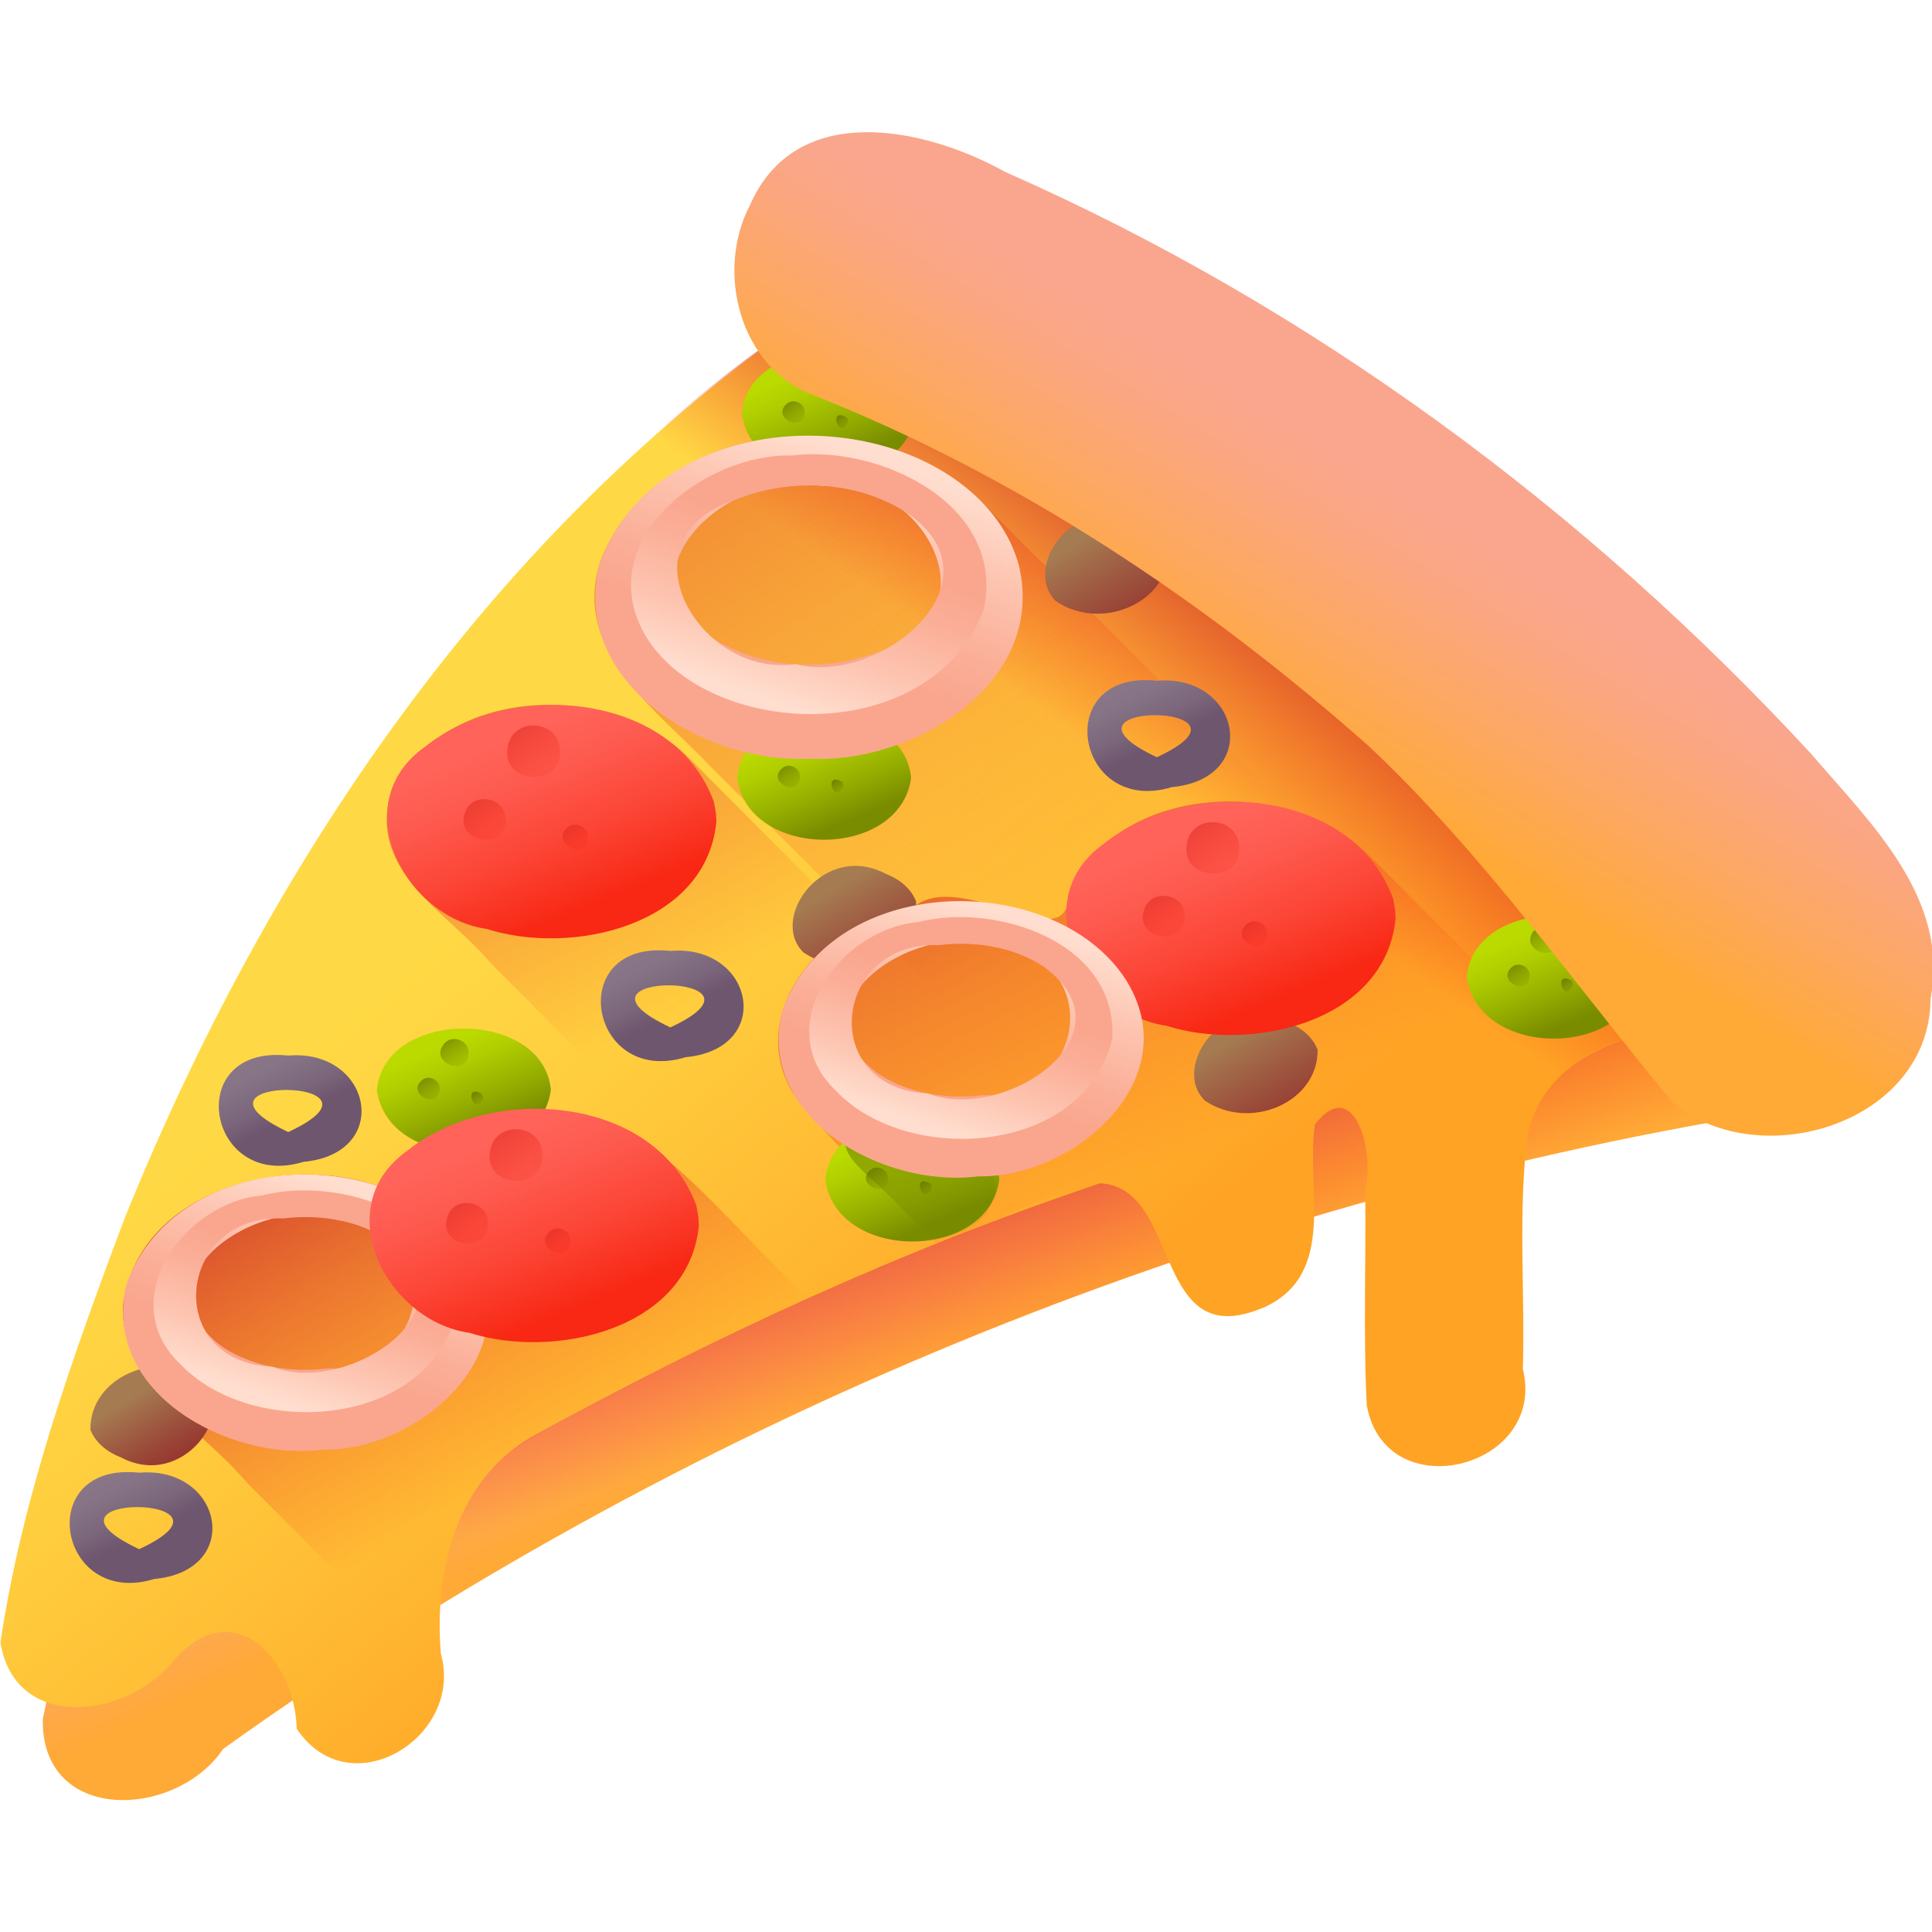 <svg xmlns="http://www.w3.org/2000/svg" xmlns:xlink="http://www.w3.org/1999/xlink" height="512" viewBox="0 0 510 510" width="512" xmlns:v="https://vecta.io/nano"><linearGradient id="A" gradientUnits="userSpaceOnUse"><stop offset="0" stop-color="#faa68e"/><stop offset=".206" stop-color="#fba682"/><stop offset=".581" stop-color="#fda861"/><stop offset="1" stop-color="#ffa936"/></linearGradient><linearGradient id="B" x1="223.354" x2="250.264" xlink:href="#A" y1="298.877" y2="357.872"/><linearGradient id="C" gradientUnits="userSpaceOnUse"><stop offset="0" stop-color="#f82814" stop-opacity="0"/><stop offset=".245" stop-color="#f12817" stop-opacity=".245"/><stop offset=".605" stop-color="#dd2820" stop-opacity=".605"/><stop offset="1" stop-color="#c0272d"/></linearGradient><linearGradient id="D" x1="251.503" x2="228.789" xlink:href="#C" y1="361.785" y2="296.086"/><linearGradient id="E" gradientUnits="userSpaceOnUse" x1="145.065" x2="264.908" y1="221.175" y2="364.7"><stop offset="0" stop-color="#ffd945"/><stop offset=".304" stop-color="#ffcd3e"/><stop offset=".856" stop-color="#ffad2b"/><stop offset="1" stop-color="#ffa325"/></linearGradient><linearGradient id="F" gradientUnits="userSpaceOnUse"><stop offset="0" stop-color="#f82814" stop-opacity="0"/><stop offset="1" stop-color="#c0272d"/></linearGradient><linearGradient id="G" x1="310.981" x2="353.5" xlink:href="#F" y1="213.311" y2="153.03"/><linearGradient id="H" x1="291.249" x2="99.643" xlink:href="#F" y1="237.086" y2="-59.293"/><linearGradient id="I" x1="193.19" x2="112.458" xlink:href="#F" y1="258.64" y2="107.401"/><linearGradient id="J" x1="321.47" x2="241.096" xlink:href="#F" y1="301.117" y2="149.698"/><linearGradient id="K" x1="143.709" x2="79.123" xlink:href="#F" y1="383.901" y2="274.104"/><linearGradient id="L" gradientUnits="userSpaceOnUse"><stop offset="0" stop-color="#bada00"/><stop offset=".227" stop-color="#b0ce00"/><stop offset=".638" stop-color="#95ae00"/><stop offset="1" stop-color="#798c00"/></linearGradient><linearGradient id="M" x1="212.641" x2="222.468" xlink:href="#L" y1="193.464" y2="217.276"/><linearGradient id="N" gradientUnits="userSpaceOnUse"><stop offset="0" stop-color="#798c00" stop-opacity="0"/><stop offset=".654" stop-color="#556100" stop-opacity=".654"/><stop offset="1" stop-color="#464f00"/></linearGradient><linearGradient id="O" x1="217.25" x2="207.877" xlink:href="#N" y1="201.816" y2="187.188"/><linearGradient id="P" x1="209.802" x2="202.401" xlink:href="#N" y1="210.318" y2="198.77"/><linearGradient id="Q" x1="221.487" x2="217.026" xlink:href="#N" y1="211.273" y2="204.311"/><linearGradient id="R" x1="217.21" x2="207.836" xlink:href="#N" y1="201.869" y2="187.241"/><linearGradient id="S" x1="209.762" x2="202.362" xlink:href="#N" y1="210.371" y2="198.823"/><linearGradient id="T" x1="221.447" x2="216.985" xlink:href="#N" y1="211.326" y2="204.363"/><linearGradient id="U" x1="217.273" x2="207.9" xlink:href="#N" y1="201.868" y2="187.241"/><linearGradient id="V" x1="209.825" x2="202.425" xlink:href="#N" y1="210.369" y2="198.822"/><linearGradient id="W" x1="221.511" x2="217.05" xlink:href="#N" y1="211.325" y2="204.363"/><linearGradient id="X" x1="212.641" x2="222.468" xlink:href="#L" y1="193.465" y2="217.276"/><linearGradient id="Y" x1="217.355" x2="207.981" xlink:href="#N" y1="201.821" y2="187.193"/><linearGradient id="Z" x1="209.906" x2="202.505" xlink:href="#N" y1="210.323" y2="198.775"/><linearGradient id="a" x1="221.592" x2="217.131" xlink:href="#N" y1="211.278" y2="204.316"/><linearGradient id="b" x1="217.239" x2="207.866" xlink:href="#N" y1="201.766" y2="187.138"/><linearGradient id="c" x1="209.792" x2="202.391" xlink:href="#N" y1="210.268" y2="198.72"/><linearGradient id="d" x1="221.478" x2="217.016" xlink:href="#N" y1="211.223" y2="204.262"/><linearGradient id="e" gradientUnits="userSpaceOnUse"><stop offset="0" stop-color="#ffdecf"/><stop offset=".379" stop-color="#fdc4b0"/><stop offset=".766" stop-color="#fbae97"/><stop offset="1" stop-color="#faa68e"/></linearGradient><linearGradient id="f" x1="226.54" x2="208.906" xlink:href="#e" y1="119.391" y2="170.853"/><linearGradient id="g" x1="203.301" x2="217.532" xlink:href="#e" y1="184.838" y2="143.307"/><linearGradient id="h" gradientUnits="userSpaceOnUse"><stop offset="0" stop-color="#a57c52"/><stop offset=".134" stop-color="#a26c4a"/><stop offset=".516" stop-color="#994336"/><stop offset=".817" stop-color="#942a2a"/><stop offset="1" stop-color="#922125"/></linearGradient><linearGradient id="i" x1="37.551" x2="53.697" xlink:href="#h" y1="367.031" y2="393.404"/><linearGradient id="j" x1="91.686" x2="76.635" xlink:href="#e" y1="313.732" y2="357.657"/><linearGradient id="k" x1="71.906" x2="84.053" xlink:href="#e" y1="369.588" y2="334.138"/><linearGradient id="l" x1="325.819" x2="347.209" xlink:href="#h" y1="273.758" y2="309.281"/><linearGradient id="m" gradientUnits="userSpaceOnUse"><stop offset="0" stop-color="#ff6359"/><stop offset=".224" stop-color="#fe5b50"/><stop offset=".595" stop-color="#fc4637"/><stop offset="1" stop-color="#f82814"/></linearGradient><linearGradient id="n" x1="315.495" x2="334.154" xlink:href="#m" y1="219.916" y2="265.127"/><linearGradient id="o" x1="325.086" x2="307.287" xlink:href="#C" y1="234.386" y2="206.612"/><linearGradient id="p" x1="310.942" x2="296.892" xlink:href="#C" y1="250.527" y2="228.602"/><linearGradient id="q" x1="333.129" x2="324.659" xlink:href="#C" y1="252.341" y2="239.123"/><linearGradient id="r" x1="315.496" x2="334.154" xlink:href="#m" y1="219.916" y2="265.127"/><linearGradient id="s" x1="325" x2="307.203" xlink:href="#C" y1="234.447" y2="206.674"/><linearGradient id="t" x1="310.856" x2="296.806" xlink:href="#C" y1="250.589" y2="228.664"/><linearGradient id="u" x1="333.044" x2="324.573" xlink:href="#C" y1="252.402" y2="239.184"/><linearGradient id="v" x1="219.835" x2="241.226" xlink:href="#h" y1="234.622" y2="270.145"/><linearGradient id="w" x1="258.257" x2="215.558" xlink:href="#N" y1="334.97" y2="254.237"/><linearGradient id="x" x1="264.738" x2="249.686" xlink:href="#e" y1="241.603" y2="285.529"/><linearGradient id="y" x1="244.958" x2="257.105" xlink:href="#e" y1="297.458" y2="262.01"/><linearGradient id="z" gradientUnits="userSpaceOnUse"><stop offset="0" stop-color="#8a7889"/><stop offset=".334" stop-color="#867385"/><stop offset=".704" stop-color="#7b667b"/><stop offset="1" stop-color="#6e566e"/></linearGradient><linearGradient id="AA" x1="68.016" x2="77.231" xlink:href="#z" y1="276.665" y2="295.095"/><linearGradient id="AB" x1="168.869" x2="178.084" xlink:href="#z" y1="249.042" y2="267.472"/><linearGradient id="AC" x1="297.307" x2="306.522" xlink:href="#z" y1="177.725" y2="196.155"/><linearGradient id="AD" x1="28.65" x2="37.865" xlink:href="#z" y1="386.776" y2="405.206"/><linearGradient id="AE" x1="324.991" x2="307.194" xlink:href="#C" y1="234.393" y2="206.619"/><linearGradient id="AF" x1="310.847" x2="296.797" xlink:href="#C" y1="250.534" y2="228.609"/><linearGradient id="AG" x1="333.034" x2="324.565" xlink:href="#C" y1="252.348" y2="239.129"/><linearGradient id="AH" x1="286.486" x2="307.876" xlink:href="#h" y1="141.905" y2="177.428"/><linearGradient id="AI" x1="372.801" x2="335.484" xlink:href="#A" y1="132.371" y2="193.369"/><path d="M224.004 97.902C144.418 154.01 88.361 238.169 50.658 326.803c-16.947 41-30.56 83.526-39.373 127.017-.446 27.717 35.103 26.392 47.624 7.856 120.407-86.272 260.999-143.877 407.11-167.9 25.465-6.775 29.559-40.84 11.733-57.768-58.048-82.072-157.423-122.791-253.747-138.105z" fill="url(#B)"/><path d="M483.587 244.701c-165.368 20.034-324.644 85.07-458.153 184.437-21.259 3.97-18.661 48.703 7.269 46.987 24.683-7.504 42.916-29.671 66.021-41.492 111.187-71.319 237.045-119.466 367.378-140.869 20.421-5.581 29.85-31.795 17.484-49.062z" fill="url(#D)"/><path d="M492.111 263.798c-26.095-70.268-90.858-118.692-158.221-146.291-39.528-16.167-81.36-26.17-123.597-32.038-82.304 57.359-140.246 144.289-177.479 236.305C19.214 358.038 5.81 395.226.118 433.576c3.86 23.926 33.726 19.982 45.721 4.784 15.975-18.298 32.103.173 32.475 17.958 13.914 20.934 44.254 2.281 38.068-19.736-1.817-21.57 3.891-45.635 23.911-57.315 48.039-26.375 98.155-49.526 150.133-66.91 21.885 1.198 13.354 45.929 43.603 32.588 19.052-8.945 10.599-31.716 13.069-48.13 10.595-13.502 15.852 7.811 13.276 17.017.265 19.046-.542 38.146.423 57.157 4.96 27.394 47.666 16.71 41.199-9.595.602-20.589-1.332-41.4 1.23-61.822 5.147-22.958 30.426-27.922 50.277-30.015 12.829-2.178 25.702-4.098 38.609-5.759z" fill="url(#E)"/><path d="M210.293 85.47c-24.933 16.388-46.893 36.918-67.241 58.636l196.957 196.957c12.447-12.478 3.244-31.304 8.096-46.141 13.19-9.447 13.241 11.667 12.269 20.26v46.248l25.6 25.6c17.88-3.838 16.419-23.661 16.022-37.786 1.107-18.457-2.797-37.729 3.325-55.45 10.974-24.498 41.451-21.657 63.466-26.708 12.3-1.894 31.6-.096 18.006-16.877-37.73-78.418-118.498-125.992-199.638-148.795-25.188-7.182-50.928-12.347-76.863-15.945z" fill="url(#G)"/><path d="M260.623 134.097c-26.823-29.291-87.05-25.255-102.19 14.183-7.591 23.761 14.908 39.043 29.095 54.023l143.596 143.596c18.171-4.366 15.756-24.678 15.616-39.032-5.609-15.027 16.793-20.021 13.634-2.486.717 23.133-1.504 46.589 1.241 69.5 7.513 23.661 45.515 13.11 40.38-11.136.671-21.249-1.499-42.765 1.408-63.809 10.521-11.856 5.431-19.048-5.475-27.532L260.623 134.097z" fill="url(#H)"/><path d="M182.763 200.974c-20.815-22.128-67.457-20.286-79.963 9.771-4.833 19.938 15.866 30.43 26.738 43.501l86.88 87.153c24.311-10.729 54.658-23.285 76.578-29.846L182.763 200.974z" fill="url(#I)"/><path d="M361.524 225.92c-21.011-21.438-67.065-19.489-79.433 10.354-.275 17.019-27.488-6.789-40.562 2.844-22.458 2.418-45.59 27.121-32.167 49.588 11.138 14.448 25.36 26.313 37.91 39.575 17.115-4.814 55.912-32.095 58.268 1.683 4.96 27.394 47.666 16.71 41.199-9.595 1.207-8.846-2.825-19.573 2.914-26.928 14.262-4.887 10.253 14.633 10.72 23.091.837 19.415-1.828 39.279 1.635 58.364 9.868 24.45 46.545 9.205 39.987-14.851.883-21.121-2.082-42.697 2.166-63.434 11.447-12.57 12.683-19.804-1.513-29.566l-41.125-41.126z" fill="url(#J)"/><path d="M213.374 342.76c-15.656-14.56-29.174-31.77-46.723-43.996-21.563-10.713-53.466-7.688-66.789 14.356-25.322-8.932-63.594 1.416-67.447 31.652-.388 21.212 20.663 32.193 32.825 46.693l51.144 51.144c-.883-21.082-.149-45.131 18.293-59.202 24.487-16.379 52.135-28.003 78.697-40.646z" fill="url(#K)"/><use xlink:href="#AK" fill="url(#M)"/><use xlink:href="#AL" fill="url(#O)"/><use xlink:href="#AM" fill="url(#P)"/><use xlink:href="#AN" fill="url(#Q)"/><use xlink:href="#AK" x="-95.092" y="82.368" fill="url(#M)"/><use xlink:href="#AL" x="-95.091" y="82.368" fill="url(#R)"/><use xlink:href="#AM" x="-95.092" y="82.368" fill="url(#S)"/><use xlink:href="#AN" x="-95.091" y="82.368" fill="url(#T)"/><use xlink:href="#AK" x="23.284" y="106.053" fill="url(#M)"/><use xlink:href="#AL" x="23.285" y="106.053" fill="url(#U)"/><use xlink:href="#AM" x="23.284" y="106.053" fill="url(#V)"/><use xlink:href="#AN" x="23.284" y="106.053" fill="url(#W)"/><use xlink:href="#AK" x="192.616" y="52.499" fill="url(#X)"/><use xlink:href="#AL" x="192.616" y="52.5" fill="url(#Y)"/><use xlink:href="#AM" x="192.616" y="52.5" fill="url(#Z)"/><use xlink:href="#AN" x="192.616" y="52.5" fill="url(#a)"/><use xlink:href="#AK" x="1.231" y="-96.209" fill="url(#M)"/><use xlink:href="#AL" x="1.232" y="-96.209" fill="url(#b)"/><use xlink:href="#AM" x="1.231" y="-96.209" fill="url(#c)"/><use xlink:href="#AN" x="1.231" y="-96.209" fill="url(#d)"/><path d="M253.506 127.545c-29.084-21.839-82.717-15.55-95.424 21.991-7.141 31.144 28.092 52.162 55.47 50.748 27.377 1.415 62.611-19.604 55.47-50.748-2.267-8.924-8.23-16.539-15.515-21.991zm-65.327 40.963c-27.113-17.96 6.394-46.128 28.809-40.235 25.723-3.718 46.742 33.021 16.308 43.263-14.307 5.931-31.869 5.306-45.116-3.028z" fill="url(#f)"/><path d="M180.316 178.403c24.224 17.299 68.176 12.953 79.377-17.635 5.917-27.479-27.462-43.457-50.647-40.534-23.087-.558-52.596 22.177-39.056 46.866 2.51 4.503 6.173 8.288 10.326 11.304zm58.607-43.319c27.113 17.96-6.394 46.128-28.809 40.235-25.723 3.718-46.742-33.021-16.308-43.263 14.308-5.93 31.868-5.306 45.116 3.028z" fill="url(#g)"/><path d="M31.938 384.726c16.21 8.534 30.815-11.575 21.743-20.726-12.018-8.204-30.016-.453-29.814 13.401 1.401 3.606 4.616 5.994 8.071 7.325z" fill="url(#i)"/><path d="M114.695 320.742c-24.834-18.686-70.627-13.264-81.45 18.771-6.283 28.44 27.487 46.352 51.97 43.149 24.484.449 53.912-24.266 40.075-49.889-2.554-4.754-6.3-8.798-10.594-12.031zm-55.761 34.964c-25.064-18.086 10.723-41.552 30.373-33.604 29.34 1.399 25.003 40.357-2.866 39.142-9.404 1.138-19.448-.338-27.507-5.539z" fill="url(#j)"/><path d="M52.223 364.151c21.083 15.365 61.5 10.622 68.303-17.827 1.476-25.421-30.623-36.09-51.357-30.756-20.168 1.702-38.966 27.072-22.088 44.008l2.387 2.36zm50.025-36.975c25.064 18.086-10.723 41.552-30.373 33.604-29.34-1.399-25.002-40.357 2.866-39.142 9.404-1.138 19.448.338 27.507 5.539z" fill="url(#k)"/><path d="M339.744 269.773c-16.21-8.534-30.815 11.575-21.743 20.726 12.018 8.204 30.016.453 29.814-13.401-1.401-3.606-4.616-5.994-8.071-7.325z" fill="url(#l)"/><use xlink:href="#AO" fill="url(#n)"/><use xlink:href="#AP" fill="url(#o)"/><use xlink:href="#AQ" fill="url(#p)"/><use xlink:href="#AR" fill="url(#q)"/><use xlink:href="#AO" x="-183.919" y="81.072" fill="url(#r)"/><use xlink:href="#AP" x="-183.919" y="81.072" fill="url(#s)"/><use xlink:href="#AQ" x="-183.918" y="81.072" fill="url(#t)"/><use xlink:href="#AR" x="-183.918" y="81.072" fill="url(#u)"/><path d="M233.761 230.637c-16.21-8.534-30.815 11.575-21.743 20.726 12.017 8.204 30.015.453 29.814-13.4-1.401-3.606-4.615-5.994-8.071-7.326z" fill="url(#v)"/><path d="M246.117 327.122c32.406-3.488 10.825-42.992-13.845-30.745-20.082 3.644-1.592 14.059 4.584 21.483l9.261 9.261z" fill="url(#w)"/><path d="M287.773 248.602c-24.834-18.686-70.627-13.264-81.45 18.771-6.283 28.44 27.487 46.352 51.97 43.149 24.484.449 53.913-24.266 40.075-49.889-2.554-4.754-6.3-8.798-10.595-12.031zm-55.76 34.964c-25.064-18.086 10.723-41.552 30.373-33.604 29.34 1.399 25.002 40.357-2.867 39.142-9.403 1.138-19.447-.339-27.506-5.539z" fill="url(#x)"/><path d="M225.302 292.011c21.083 15.365 61.5 10.622 68.303-17.827 1.476-25.421-30.623-36.09-51.357-30.756-20.168 1.702-38.966 27.072-22.088 44.008l2.387 2.36zm50.024-36.974c25.064 18.086-10.723 41.552-30.373 33.604-29.34-1.399-25.002-40.357 2.867-39.143 9.403-1.138 19.448.339 27.506 5.539z" fill="url(#y)"/><path d="M76.093 278.646c-28.142-3.026-21.571 35.85 4.01 28.058 23.687-2.237 18.028-29.902-4.01-28.058zm0 20.189c-31.999-15.097 31.351-14.541 0 0z" fill="url(#AA)"/><path d="M176.946 251.023c-28.142-3.026-21.571 35.85 4.01 28.058 23.687-2.237 18.028-29.902-4.01-28.058zm0 20.188c-31.999-15.096 31.351-14.542 0 0z" fill="url(#AB)"/><path d="M305.384 179.706c-28.142-3.026-21.571 35.85 4.01 28.058 23.687-2.237 18.028-29.902-4.01-28.058zm0 20.189c-31.999-15.097 31.351-14.542 0 0z" fill="url(#AC)"/><path d="M36.727 388.757c-28.142-3.026-21.571 35.85 4.01 28.058 23.687-2.237 18.028-29.902-4.01-28.058zm0 20.188c-31.999-15.097 31.351-14.542 0 0z" fill="url(#AD)"/><use xlink:href="#AO" x="-179.291" y="-25.528" fill="url(#r)"/><use xlink:href="#AP" x="-179.291" y="-25.528" fill="url(#AE)"/><use xlink:href="#AQ" x="-179.291" y="-25.528" fill="url(#AF)"/><use xlink:href="#AR" x="-179.291" y="-25.528" fill="url(#AG)"/><path d="M300.412 137.921c-16.21-8.534-30.815 11.575-21.743 20.726 12.018 8.204 30.016.453 29.814-13.401-1.401-3.606-4.615-5.994-8.07-7.325z" fill="url(#AH)"/><path d="M214.791 104.324c53.868 21.399 103.07 54.163 146.333 92.466 30.356 28.419 54.189 62.707 80.66 94.51 23.217 18.781 67.623 4.996 67.828-27.604 5.155-26.591-15.799-46.342-31.419-64.594C418.576 134.44 346.028 80.925 265.439 45.425c-21.352-11.894-55.282-19.063-67.44 8.67-9.221 17.545-2.787 43 16.792 50.229z" fill="url(#AI)"/><defs ><path id="AK" d="M240.503 205.34c-2.91 21.77-43.014 21.77-45.922 0 1.982-21.653 43.995-21.54 45.922 0z"/><path id="AL" d="M218.773 195.563c-.084 6.624-10.664 2.725-6.475-2.364 2.04-2.628 6.605-.962 6.475 2.364z"/><path id="AM" d="M211.189 205.05c-.227 5.703-9.011 1.433-4.696-2.269 1.801-1.524 4.769-.096 4.696 2.269z"/><path id="AN" d="M222.663 207.48c-2.222 5.572-5.568-4.072-.378-1.085a1.75 1.75 0 0 1 .378 1.085z"/><path id="AO" d="M368.397 242.464c-2.69 27.442-38.151 35.434-60.573 28.292-22.025-3.135-37.342-33.283-16.367-48.081 22.244-17.855 65.523-14.818 76.306 14.568l.525 3.048z"/><path id="AP" d="M327.138 223.902c.403 9.455-15.239 8.659-13.895-.695.82-8.641 13.905-8.028 13.895.695z"/><path id="AQ" d="M312.739 241.914c.235 8.239-13.406 6.144-10.752-1.625 1.678-5.949 10.892-4.565 10.752 1.625z"/><path id="AR" d="M334.524 246.528c-.26 6.528-10.315 1.64-5.376-2.597 2.061-1.744 5.459-.11 5.376 2.597z"/></defs></svg>